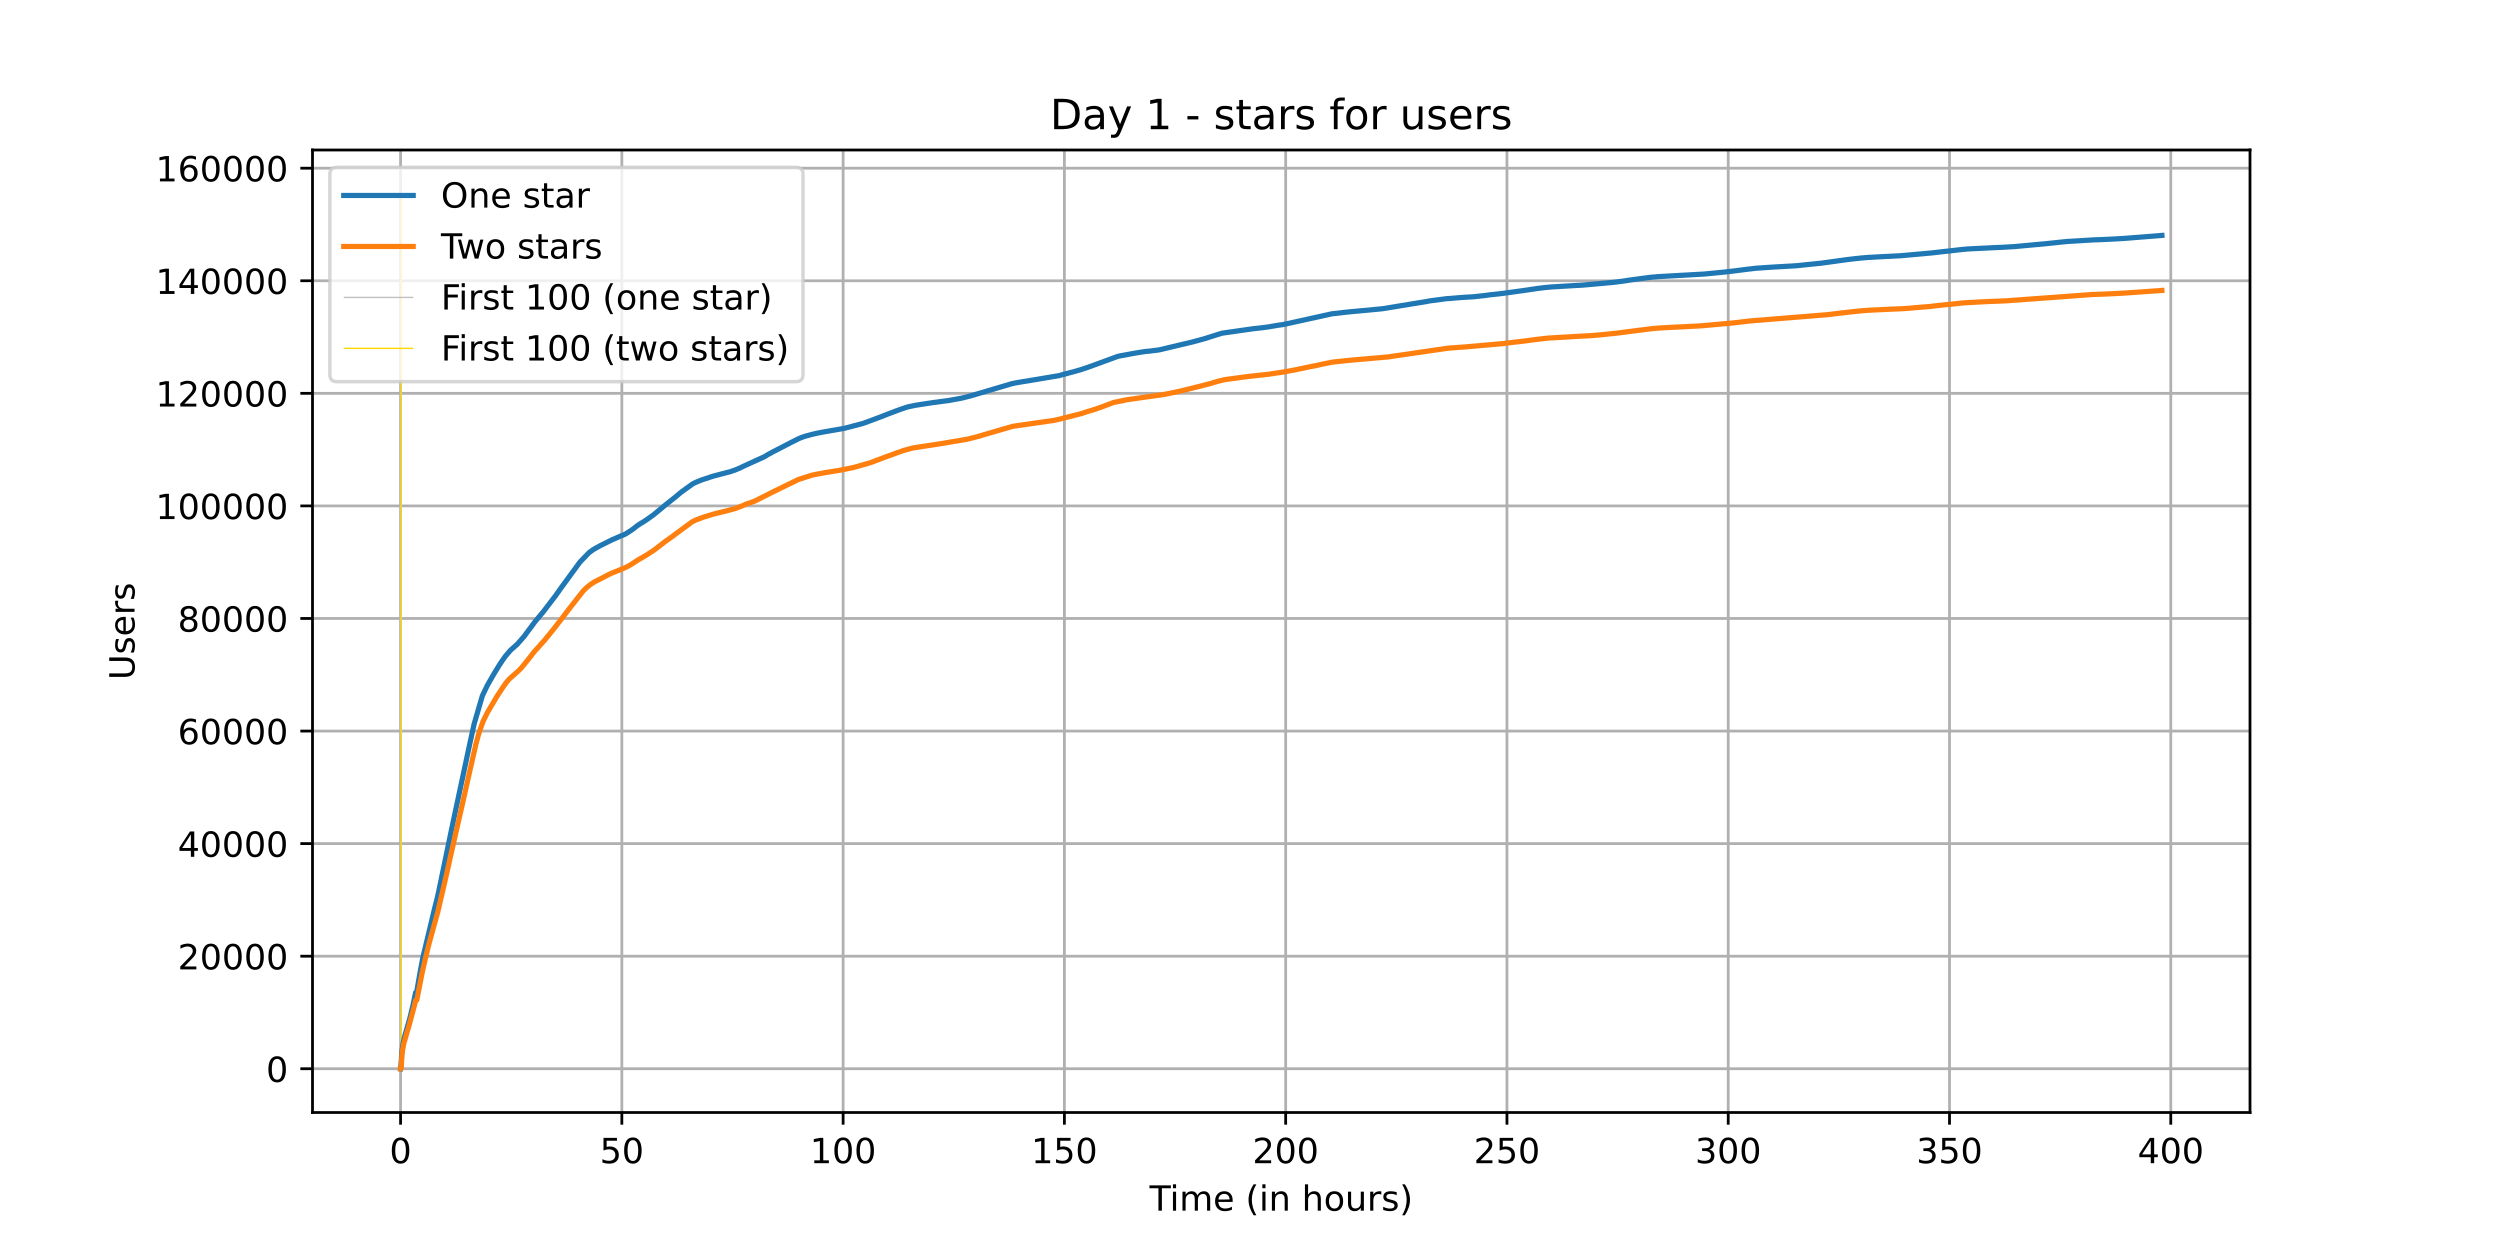<?xml version="1.0" encoding="utf-8" standalone="no"?>
<!DOCTYPE svg PUBLIC "-//W3C//DTD SVG 1.1//EN"
  "http://www.w3.org/Graphics/SVG/1.1/DTD/svg11.dtd">
<!-- Created with matplotlib (https://matplotlib.org/) -->
<svg height="360pt" version="1.1" viewBox="0 0 720 360" width="720pt" xmlns="http://www.w3.org/2000/svg" xmlns:xlink="http://www.w3.org/1999/xlink">
 <defs>
  <style type="text/css">*{stroke-linecap:butt;stroke-linejoin:round;}</style>
 </defs>
 <g id="figure_1">
  <g id="patch_1">
   <path d="M 0 360 
L 720 360 
L 720 0 
L 0 0 
z
" style="fill:#ffffff;"/>
  </g>
  <g id="axes_1">
   <g id="patch_2">
    <path d="M 90 320.4 
L 648 320.4 
L 648 43.2 
L 90 43.2 
z
" style="fill:#ffffff;"/>
   </g>
   <g id="matplotlib.axis_1">
    <g id="xtick_1">
     <g id="line2d_1">
      <path clip-path="url(#pa774ff1f7d)" d="M 115.364 320.4 
L 115.364 43.2 
" style="fill:none;stroke:#b0b0b0;stroke-linecap:square;stroke-width:0.8;"/>
     </g>
     <g id="line2d_2">
      <defs>
       <path d="M 0 0 
L 0 3.5 
" id="m00fc46bcac" style="stroke:#000000;stroke-width:0.8;"/>
      </defs>
      <g>
       <use style="stroke:#000000;stroke-width:0.8;" x="115.364" xlink:href="#m00fc46bcac" y="320.4"/>
      </g>
     </g>
     <g id="text_1">
      <!-- 0 -->
      <g transform="translate(112.182 334.998)scale(0.1 -0.1)">
       <defs>
        <path d="M 31.781 66.406 
Q 24.172 66.406 20.328 58.906 
Q 16.5 51.422 16.5 36.375 
Q 16.5 21.391 20.328 13.891 
Q 24.172 6.391 31.781 6.391 
Q 39.453 6.391 43.281 13.891 
Q 47.125 21.391 47.125 36.375 
Q 47.125 51.422 43.281 58.906 
Q 39.453 66.406 31.781 66.406 
z
M 31.781 74.219 
Q 44.047 74.219 50.516 64.516 
Q 56.984 54.828 56.984 36.375 
Q 56.984 17.969 50.516 8.266 
Q 44.047 -1.422 31.781 -1.422 
Q 19.531 -1.422 13.062 8.266 
Q 6.594 17.969 6.594 36.375 
Q 6.594 54.828 13.062 64.516 
Q 19.531 74.219 31.781 74.219 
z
" id="DejaVuSans-48"/>
       </defs>
       <use xlink:href="#DejaVuSans-48"/>
      </g>
     </g>
    </g>
    <g id="xtick_2">
     <g id="line2d_3">
      <path clip-path="url(#pa774ff1f7d)" d="M 179.091 320.4 
L 179.091 43.2 
" style="fill:none;stroke:#b0b0b0;stroke-linecap:square;stroke-width:0.8;"/>
     </g>
     <g id="line2d_4">
      <g>
       <use style="stroke:#000000;stroke-width:0.8;" x="179.091" xlink:href="#m00fc46bcac" y="320.4"/>
      </g>
     </g>
     <g id="text_2">
      <!-- 50 -->
      <g transform="translate(172.729 334.998)scale(0.1 -0.1)">
       <defs>
        <path d="M 10.797 72.906 
L 49.516 72.906 
L 49.516 64.594 
L 19.828 64.594 
L 19.828 46.734 
Q 21.969 47.469 24.109 47.828 
Q 26.266 48.188 28.422 48.188 
Q 40.625 48.188 47.75 41.5 
Q 54.891 34.812 54.891 23.391 
Q 54.891 11.625 47.562 5.094 
Q 40.234 -1.422 26.906 -1.422 
Q 22.312 -1.422 17.547 -0.641 
Q 12.797 0.141 7.719 1.703 
L 7.719 11.625 
Q 12.109 9.234 16.797 8.062 
Q 21.484 6.891 26.703 6.891 
Q 35.156 6.891 40.078 11.328 
Q 45.016 15.766 45.016 23.391 
Q 45.016 31 40.078 35.438 
Q 35.156 39.891 26.703 39.891 
Q 22.75 39.891 18.812 39.016 
Q 14.891 38.141 10.797 36.281 
z
" id="DejaVuSans-53"/>
       </defs>
       <use xlink:href="#DejaVuSans-53"/>
       <use x="63.623" xlink:href="#DejaVuSans-48"/>
      </g>
     </g>
    </g>
    <g id="xtick_3">
     <g id="line2d_5">
      <path clip-path="url(#pa774ff1f7d)" d="M 242.819 320.4 
L 242.819 43.2 
" style="fill:none;stroke:#b0b0b0;stroke-linecap:square;stroke-width:0.8;"/>
     </g>
     <g id="line2d_6">
      <g>
       <use style="stroke:#000000;stroke-width:0.8;" x="242.819" xlink:href="#m00fc46bcac" y="320.4"/>
      </g>
     </g>
     <g id="text_3">
      <!-- 100 -->
      <g transform="translate(233.275 334.998)scale(0.1 -0.1)">
       <defs>
        <path d="M 12.406 8.297 
L 28.516 8.297 
L 28.516 63.922 
L 10.984 60.406 
L 10.984 69.391 
L 28.422 72.906 
L 38.281 72.906 
L 38.281 8.297 
L 54.391 8.297 
L 54.391 0 
L 12.406 0 
z
" id="DejaVuSans-49"/>
       </defs>
       <use xlink:href="#DejaVuSans-49"/>
       <use x="63.623" xlink:href="#DejaVuSans-48"/>
       <use x="127.246" xlink:href="#DejaVuSans-48"/>
      </g>
     </g>
    </g>
    <g id="xtick_4">
     <g id="line2d_7">
      <path clip-path="url(#pa774ff1f7d)" d="M 306.546 320.4 
L 306.546 43.2 
" style="fill:none;stroke:#b0b0b0;stroke-linecap:square;stroke-width:0.8;"/>
     </g>
     <g id="line2d_8">
      <g>
       <use style="stroke:#000000;stroke-width:0.8;" x="306.546" xlink:href="#m00fc46bcac" y="320.4"/>
      </g>
     </g>
     <g id="text_4">
      <!-- 150 -->
      <g transform="translate(297.003 334.998)scale(0.1 -0.1)">
       <use xlink:href="#DejaVuSans-49"/>
       <use x="63.623" xlink:href="#DejaVuSans-53"/>
       <use x="127.246" xlink:href="#DejaVuSans-48"/>
      </g>
     </g>
    </g>
    <g id="xtick_5">
     <g id="line2d_9">
      <path clip-path="url(#pa774ff1f7d)" d="M 370.274 320.4 
L 370.274 43.2 
" style="fill:none;stroke:#b0b0b0;stroke-linecap:square;stroke-width:0.8;"/>
     </g>
     <g id="line2d_10">
      <g>
       <use style="stroke:#000000;stroke-width:0.8;" x="370.274" xlink:href="#m00fc46bcac" y="320.4"/>
      </g>
     </g>
     <g id="text_5">
      <!-- 200 -->
      <g transform="translate(360.73 334.998)scale(0.1 -0.1)">
       <defs>
        <path d="M 19.188 8.297 
L 53.609 8.297 
L 53.609 0 
L 7.328 0 
L 7.328 8.297 
Q 12.938 14.109 22.625 23.891 
Q 32.328 33.688 34.812 36.531 
Q 39.547 41.844 41.422 45.531 
Q 43.312 49.219 43.312 52.781 
Q 43.312 58.594 39.234 62.25 
Q 35.156 65.922 28.609 65.922 
Q 23.969 65.922 18.812 64.312 
Q 13.672 62.703 7.812 59.422 
L 7.812 69.391 
Q 13.766 71.781 18.938 73 
Q 24.125 74.219 28.422 74.219 
Q 39.75 74.219 46.484 68.547 
Q 53.219 62.891 53.219 53.422 
Q 53.219 48.922 51.531 44.891 
Q 49.859 40.875 45.406 35.406 
Q 44.188 33.984 37.641 27.219 
Q 31.109 20.453 19.188 8.297 
z
" id="DejaVuSans-50"/>
       </defs>
       <use xlink:href="#DejaVuSans-50"/>
       <use x="63.623" xlink:href="#DejaVuSans-48"/>
       <use x="127.246" xlink:href="#DejaVuSans-48"/>
      </g>
     </g>
    </g>
    <g id="xtick_6">
     <g id="line2d_11">
      <path clip-path="url(#pa774ff1f7d)" d="M 434.002 320.4 
L 434.002 43.2 
" style="fill:none;stroke:#b0b0b0;stroke-linecap:square;stroke-width:0.8;"/>
     </g>
     <g id="line2d_12">
      <g>
       <use style="stroke:#000000;stroke-width:0.8;" x="434.002" xlink:href="#m00fc46bcac" y="320.4"/>
      </g>
     </g>
     <g id="text_6">
      <!-- 250 -->
      <g transform="translate(424.458 334.998)scale(0.1 -0.1)">
       <use xlink:href="#DejaVuSans-50"/>
       <use x="63.623" xlink:href="#DejaVuSans-53"/>
       <use x="127.246" xlink:href="#DejaVuSans-48"/>
      </g>
     </g>
    </g>
    <g id="xtick_7">
     <g id="line2d_13">
      <path clip-path="url(#pa774ff1f7d)" d="M 497.729 320.4 
L 497.729 43.2 
" style="fill:none;stroke:#b0b0b0;stroke-linecap:square;stroke-width:0.8;"/>
     </g>
     <g id="line2d_14">
      <g>
       <use style="stroke:#000000;stroke-width:0.8;" x="497.729" xlink:href="#m00fc46bcac" y="320.4"/>
      </g>
     </g>
     <g id="text_7">
      <!-- 300 -->
      <g transform="translate(488.185 334.998)scale(0.1 -0.1)">
       <defs>
        <path d="M 40.578 39.312 
Q 47.656 37.797 51.625 33 
Q 55.609 28.219 55.609 21.188 
Q 55.609 10.406 48.188 4.484 
Q 40.766 -1.422 27.094 -1.422 
Q 22.516 -1.422 17.656 -0.516 
Q 12.797 0.391 7.625 2.203 
L 7.625 11.719 
Q 11.719 9.328 16.594 8.109 
Q 21.484 6.891 26.812 6.891 
Q 36.078 6.891 40.938 10.547 
Q 45.797 14.203 45.797 21.188 
Q 45.797 27.641 41.281 31.266 
Q 36.766 34.906 28.719 34.906 
L 20.219 34.906 
L 20.219 43.016 
L 29.109 43.016 
Q 36.375 43.016 40.234 45.922 
Q 44.094 48.828 44.094 54.297 
Q 44.094 59.906 40.109 62.906 
Q 36.141 65.922 28.719 65.922 
Q 24.656 65.922 20.016 65.031 
Q 15.375 64.156 9.812 62.312 
L 9.812 71.094 
Q 15.438 72.656 20.344 73.438 
Q 25.25 74.219 29.594 74.219 
Q 40.828 74.219 47.359 69.109 
Q 53.906 64.016 53.906 55.328 
Q 53.906 49.266 50.438 45.094 
Q 46.969 40.922 40.578 39.312 
z
" id="DejaVuSans-51"/>
       </defs>
       <use xlink:href="#DejaVuSans-51"/>
       <use x="63.623" xlink:href="#DejaVuSans-48"/>
       <use x="127.246" xlink:href="#DejaVuSans-48"/>
      </g>
     </g>
    </g>
    <g id="xtick_8">
     <g id="line2d_15">
      <path clip-path="url(#pa774ff1f7d)" d="M 561.457 320.4 
L 561.457 43.2 
" style="fill:none;stroke:#b0b0b0;stroke-linecap:square;stroke-width:0.8;"/>
     </g>
     <g id="line2d_16">
      <g>
       <use style="stroke:#000000;stroke-width:0.8;" x="561.457" xlink:href="#m00fc46bcac" y="320.4"/>
      </g>
     </g>
     <g id="text_8">
      <!-- 350 -->
      <g transform="translate(551.913 334.998)scale(0.1 -0.1)">
       <use xlink:href="#DejaVuSans-51"/>
       <use x="63.623" xlink:href="#DejaVuSans-53"/>
       <use x="127.246" xlink:href="#DejaVuSans-48"/>
      </g>
     </g>
    </g>
    <g id="xtick_9">
     <g id="line2d_17">
      <path clip-path="url(#pa774ff1f7d)" d="M 625.184 320.4 
L 625.184 43.2 
" style="fill:none;stroke:#b0b0b0;stroke-linecap:square;stroke-width:0.8;"/>
     </g>
     <g id="line2d_18">
      <g>
       <use style="stroke:#000000;stroke-width:0.8;" x="625.184" xlink:href="#m00fc46bcac" y="320.4"/>
      </g>
     </g>
     <g id="text_9">
      <!-- 400 -->
      <g transform="translate(615.641 334.998)scale(0.1 -0.1)">
       <defs>
        <path d="M 37.797 64.312 
L 12.891 25.391 
L 37.797 25.391 
z
M 35.203 72.906 
L 47.609 72.906 
L 47.609 25.391 
L 58.016 25.391 
L 58.016 17.188 
L 47.609 17.188 
L 47.609 0 
L 37.797 0 
L 37.797 17.188 
L 4.891 17.188 
L 4.891 26.703 
z
" id="DejaVuSans-52"/>
       </defs>
       <use xlink:href="#DejaVuSans-52"/>
       <use x="63.623" xlink:href="#DejaVuSans-48"/>
       <use x="127.246" xlink:href="#DejaVuSans-48"/>
      </g>
     </g>
    </g>
    <g id="text_10">
     <!-- Time (in hours) -->
     <g transform="translate(331.072 348.677)scale(0.1 -0.1)">
      <defs>
       <path d="M -0.297 72.906 
L 61.375 72.906 
L 61.375 64.594 
L 35.5 64.594 
L 35.5 0 
L 25.594 0 
L 25.594 64.594 
L -0.297 64.594 
z
" id="DejaVuSans-84"/>
       <path d="M 9.422 54.688 
L 18.406 54.688 
L 18.406 0 
L 9.422 0 
z
M 9.422 75.984 
L 18.406 75.984 
L 18.406 64.594 
L 9.422 64.594 
z
" id="DejaVuSans-105"/>
       <path d="M 52 44.188 
Q 55.375 50.25 60.062 53.125 
Q 64.75 56 71.094 56 
Q 79.641 56 84.281 50.016 
Q 88.922 44.047 88.922 33.016 
L 88.922 0 
L 79.891 0 
L 79.891 32.719 
Q 79.891 40.578 77.094 44.375 
Q 74.312 48.188 68.609 48.188 
Q 61.625 48.188 57.562 43.547 
Q 53.516 38.922 53.516 30.906 
L 53.516 0 
L 44.484 0 
L 44.484 32.719 
Q 44.484 40.625 41.703 44.406 
Q 38.922 48.188 33.109 48.188 
Q 26.219 48.188 22.156 43.531 
Q 18.109 38.875 18.109 30.906 
L 18.109 0 
L 9.078 0 
L 9.078 54.688 
L 18.109 54.688 
L 18.109 46.188 
Q 21.188 51.219 25.484 53.609 
Q 29.781 56 35.688 56 
Q 41.656 56 45.828 52.969 
Q 50 49.953 52 44.188 
z
" id="DejaVuSans-109"/>
       <path d="M 56.203 29.594 
L 56.203 25.203 
L 14.891 25.203 
Q 15.484 15.922 20.484 11.062 
Q 25.484 6.203 34.422 6.203 
Q 39.594 6.203 44.453 7.469 
Q 49.312 8.734 54.109 11.281 
L 54.109 2.781 
Q 49.266 0.734 44.188 -0.344 
Q 39.109 -1.422 33.891 -1.422 
Q 20.797 -1.422 13.156 6.188 
Q 5.516 13.812 5.516 26.812 
Q 5.516 40.234 12.766 48.109 
Q 20.016 56 32.328 56 
Q 43.359 56 49.781 48.891 
Q 56.203 41.797 56.203 29.594 
z
M 47.219 32.234 
Q 47.125 39.594 43.094 43.984 
Q 39.062 48.391 32.422 48.391 
Q 24.906 48.391 20.391 44.141 
Q 15.875 39.891 15.188 32.172 
z
" id="DejaVuSans-101"/>
       <path id="DejaVuSans-32"/>
       <path d="M 31 75.875 
Q 24.469 64.656 21.281 53.656 
Q 18.109 42.672 18.109 31.391 
Q 18.109 20.125 21.312 9.062 
Q 24.516 -2 31 -13.188 
L 23.188 -13.188 
Q 15.875 -1.703 12.234 9.375 
Q 8.594 20.453 8.594 31.391 
Q 8.594 42.281 12.203 53.312 
Q 15.828 64.359 23.188 75.875 
z
" id="DejaVuSans-40"/>
       <path d="M 54.891 33.016 
L 54.891 0 
L 45.906 0 
L 45.906 32.719 
Q 45.906 40.484 42.875 44.328 
Q 39.844 48.188 33.797 48.188 
Q 26.516 48.188 22.312 43.547 
Q 18.109 38.922 18.109 30.906 
L 18.109 0 
L 9.078 0 
L 9.078 54.688 
L 18.109 54.688 
L 18.109 46.188 
Q 21.344 51.125 25.703 53.562 
Q 30.078 56 35.797 56 
Q 45.219 56 50.047 50.172 
Q 54.891 44.344 54.891 33.016 
z
" id="DejaVuSans-110"/>
       <path d="M 54.891 33.016 
L 54.891 0 
L 45.906 0 
L 45.906 32.719 
Q 45.906 40.484 42.875 44.328 
Q 39.844 48.188 33.797 48.188 
Q 26.516 48.188 22.312 43.547 
Q 18.109 38.922 18.109 30.906 
L 18.109 0 
L 9.078 0 
L 9.078 75.984 
L 18.109 75.984 
L 18.109 46.188 
Q 21.344 51.125 25.703 53.562 
Q 30.078 56 35.797 56 
Q 45.219 56 50.047 50.172 
Q 54.891 44.344 54.891 33.016 
z
" id="DejaVuSans-104"/>
       <path d="M 30.609 48.391 
Q 23.391 48.391 19.188 42.75 
Q 14.984 37.109 14.984 27.297 
Q 14.984 17.484 19.156 11.844 
Q 23.344 6.203 30.609 6.203 
Q 37.797 6.203 41.984 11.859 
Q 46.188 17.531 46.188 27.297 
Q 46.188 37.016 41.984 42.703 
Q 37.797 48.391 30.609 48.391 
z
M 30.609 56 
Q 42.328 56 49.016 48.375 
Q 55.719 40.766 55.719 27.297 
Q 55.719 13.875 49.016 6.219 
Q 42.328 -1.422 30.609 -1.422 
Q 18.844 -1.422 12.172 6.219 
Q 5.516 13.875 5.516 27.297 
Q 5.516 40.766 12.172 48.375 
Q 18.844 56 30.609 56 
z
" id="DejaVuSans-111"/>
       <path d="M 8.5 21.578 
L 8.5 54.688 
L 17.484 54.688 
L 17.484 21.922 
Q 17.484 14.156 20.5 10.266 
Q 23.531 6.391 29.594 6.391 
Q 36.859 6.391 41.078 11.031 
Q 45.312 15.672 45.312 23.688 
L 45.312 54.688 
L 54.297 54.688 
L 54.297 0 
L 45.312 0 
L 45.312 8.406 
Q 42.047 3.422 37.719 1 
Q 33.406 -1.422 27.688 -1.422 
Q 18.266 -1.422 13.375 4.438 
Q 8.5 10.297 8.5 21.578 
z
M 31.109 56 
z
" id="DejaVuSans-117"/>
       <path d="M 41.109 46.297 
Q 39.594 47.172 37.812 47.578 
Q 36.031 48 33.891 48 
Q 26.266 48 22.188 43.047 
Q 18.109 38.094 18.109 28.812 
L 18.109 0 
L 9.078 0 
L 9.078 54.688 
L 18.109 54.688 
L 18.109 46.188 
Q 20.953 51.172 25.484 53.578 
Q 30.031 56 36.531 56 
Q 37.453 56 38.578 55.875 
Q 39.703 55.766 41.062 55.516 
z
" id="DejaVuSans-114"/>
       <path d="M 44.281 53.078 
L 44.281 44.578 
Q 40.484 46.531 36.375 47.5 
Q 32.281 48.484 27.875 48.484 
Q 21.188 48.484 17.844 46.438 
Q 14.5 44.391 14.5 40.281 
Q 14.5 37.156 16.891 35.375 
Q 19.281 33.594 26.516 31.984 
L 29.594 31.297 
Q 39.156 29.25 43.188 25.516 
Q 47.219 21.781 47.219 15.094 
Q 47.219 7.469 41.188 3.016 
Q 35.156 -1.422 24.609 -1.422 
Q 20.219 -1.422 15.453 -0.562 
Q 10.688 0.297 5.422 2 
L 5.422 11.281 
Q 10.406 8.688 15.234 7.391 
Q 20.062 6.109 24.812 6.109 
Q 31.156 6.109 34.562 8.281 
Q 37.984 10.453 37.984 14.406 
Q 37.984 18.062 35.516 20.016 
Q 33.062 21.969 24.703 23.781 
L 21.578 24.516 
Q 13.234 26.266 9.516 29.906 
Q 5.812 33.547 5.812 39.891 
Q 5.812 47.609 11.281 51.797 
Q 16.75 56 26.812 56 
Q 31.781 56 36.172 55.266 
Q 40.578 54.547 44.281 53.078 
z
" id="DejaVuSans-115"/>
       <path d="M 8.016 75.875 
L 15.828 75.875 
Q 23.141 64.359 26.781 53.312 
Q 30.422 42.281 30.422 31.391 
Q 30.422 20.453 26.781 9.375 
Q 23.141 -1.703 15.828 -13.188 
L 8.016 -13.188 
Q 14.5 -2 17.703 9.062 
Q 20.906 20.125 20.906 31.391 
Q 20.906 42.672 17.703 53.656 
Q 14.5 64.656 8.016 75.875 
z
" id="DejaVuSans-41"/>
      </defs>
      <use xlink:href="#DejaVuSans-84"/>
      <use x="57.959" xlink:href="#DejaVuSans-105"/>
      <use x="85.742" xlink:href="#DejaVuSans-109"/>
      <use x="183.154" xlink:href="#DejaVuSans-101"/>
      <use x="244.678" xlink:href="#DejaVuSans-32"/>
      <use x="276.465" xlink:href="#DejaVuSans-40"/>
      <use x="315.479" xlink:href="#DejaVuSans-105"/>
      <use x="343.262" xlink:href="#DejaVuSans-110"/>
      <use x="406.641" xlink:href="#DejaVuSans-32"/>
      <use x="438.428" xlink:href="#DejaVuSans-104"/>
      <use x="501.807" xlink:href="#DejaVuSans-111"/>
      <use x="562.988" xlink:href="#DejaVuSans-117"/>
      <use x="626.367" xlink:href="#DejaVuSans-114"/>
      <use x="667.48" xlink:href="#DejaVuSans-115"/>
      <use x="719.58" xlink:href="#DejaVuSans-41"/>
     </g>
    </g>
   </g>
   <g id="matplotlib.axis_2">
    <g id="ytick_1">
     <g id="line2d_19">
      <path clip-path="url(#pa774ff1f7d)" d="M 90 307.8 
L 648 307.8 
" style="fill:none;stroke:#b0b0b0;stroke-linecap:square;stroke-width:0.8;"/>
     </g>
     <g id="line2d_20">
      <defs>
       <path d="M 0 0 
L -3.5 0 
" id="m4f909e711a" style="stroke:#000000;stroke-width:0.8;"/>
      </defs>
      <g>
       <use style="stroke:#000000;stroke-width:0.8;" x="90" xlink:href="#m4f909e711a" y="307.8"/>
      </g>
     </g>
     <g id="text_11">
      <!-- 0 -->
      <g transform="translate(76.638 311.599)scale(0.1 -0.1)">
       <use xlink:href="#DejaVuSans-48"/>
      </g>
     </g>
    </g>
    <g id="ytick_2">
     <g id="line2d_21">
      <path clip-path="url(#pa774ff1f7d)" d="M 90 275.38 
L 648 275.38 
" style="fill:none;stroke:#b0b0b0;stroke-linecap:square;stroke-width:0.8;"/>
     </g>
     <g id="line2d_22">
      <g>
       <use style="stroke:#000000;stroke-width:0.8;" x="90" xlink:href="#m4f909e711a" y="275.38"/>
      </g>
     </g>
     <g id="text_12">
      <!-- 20000 -->
      <g transform="translate(51.188 279.179)scale(0.1 -0.1)">
       <use xlink:href="#DejaVuSans-50"/>
       <use x="63.623" xlink:href="#DejaVuSans-48"/>
       <use x="127.246" xlink:href="#DejaVuSans-48"/>
       <use x="190.869" xlink:href="#DejaVuSans-48"/>
       <use x="254.492" xlink:href="#DejaVuSans-48"/>
      </g>
     </g>
    </g>
    <g id="ytick_3">
     <g id="line2d_23">
      <path clip-path="url(#pa774ff1f7d)" d="M 90 242.96 
L 648 242.96 
" style="fill:none;stroke:#b0b0b0;stroke-linecap:square;stroke-width:0.8;"/>
     </g>
     <g id="line2d_24">
      <g>
       <use style="stroke:#000000;stroke-width:0.8;" x="90" xlink:href="#m4f909e711a" y="242.96"/>
      </g>
     </g>
     <g id="text_13">
      <!-- 40000 -->
      <g transform="translate(51.188 246.759)scale(0.1 -0.1)">
       <use xlink:href="#DejaVuSans-52"/>
       <use x="63.623" xlink:href="#DejaVuSans-48"/>
       <use x="127.246" xlink:href="#DejaVuSans-48"/>
       <use x="190.869" xlink:href="#DejaVuSans-48"/>
       <use x="254.492" xlink:href="#DejaVuSans-48"/>
      </g>
     </g>
    </g>
    <g id="ytick_4">
     <g id="line2d_25">
      <path clip-path="url(#pa774ff1f7d)" d="M 90 210.54 
L 648 210.54 
" style="fill:none;stroke:#b0b0b0;stroke-linecap:square;stroke-width:0.8;"/>
     </g>
     <g id="line2d_26">
      <g>
       <use style="stroke:#000000;stroke-width:0.8;" x="90" xlink:href="#m4f909e711a" y="210.54"/>
      </g>
     </g>
     <g id="text_14">
      <!-- 60000 -->
      <g transform="translate(51.188 214.339)scale(0.1 -0.1)">
       <defs>
        <path d="M 33.016 40.375 
Q 26.375 40.375 22.484 35.828 
Q 18.609 31.297 18.609 23.391 
Q 18.609 15.531 22.484 10.953 
Q 26.375 6.391 33.016 6.391 
Q 39.656 6.391 43.531 10.953 
Q 47.406 15.531 47.406 23.391 
Q 47.406 31.297 43.531 35.828 
Q 39.656 40.375 33.016 40.375 
z
M 52.594 71.297 
L 52.594 62.312 
Q 48.875 64.062 45.094 64.984 
Q 41.312 65.922 37.594 65.922 
Q 27.828 65.922 22.672 59.328 
Q 17.531 52.734 16.797 39.406 
Q 19.672 43.656 24.016 45.922 
Q 28.375 48.188 33.594 48.188 
Q 44.578 48.188 50.953 41.516 
Q 57.328 34.859 57.328 23.391 
Q 57.328 12.156 50.688 5.359 
Q 44.047 -1.422 33.016 -1.422 
Q 20.359 -1.422 13.672 8.266 
Q 6.984 17.969 6.984 36.375 
Q 6.984 53.656 15.188 63.938 
Q 23.391 74.219 37.203 74.219 
Q 40.922 74.219 44.703 73.484 
Q 48.484 72.75 52.594 71.297 
z
" id="DejaVuSans-54"/>
       </defs>
       <use xlink:href="#DejaVuSans-54"/>
       <use x="63.623" xlink:href="#DejaVuSans-48"/>
       <use x="127.246" xlink:href="#DejaVuSans-48"/>
       <use x="190.869" xlink:href="#DejaVuSans-48"/>
       <use x="254.492" xlink:href="#DejaVuSans-48"/>
      </g>
     </g>
    </g>
    <g id="ytick_5">
     <g id="line2d_27">
      <path clip-path="url(#pa774ff1f7d)" d="M 90 178.119 
L 648 178.119 
" style="fill:none;stroke:#b0b0b0;stroke-linecap:square;stroke-width:0.8;"/>
     </g>
     <g id="line2d_28">
      <g>
       <use style="stroke:#000000;stroke-width:0.8;" x="90" xlink:href="#m4f909e711a" y="178.119"/>
      </g>
     </g>
     <g id="text_15">
      <!-- 80000 -->
      <g transform="translate(51.188 181.919)scale(0.1 -0.1)">
       <defs>
        <path d="M 31.781 34.625 
Q 24.75 34.625 20.719 30.859 
Q 16.703 27.094 16.703 20.516 
Q 16.703 13.922 20.719 10.156 
Q 24.75 6.391 31.781 6.391 
Q 38.812 6.391 42.859 10.172 
Q 46.922 13.969 46.922 20.516 
Q 46.922 27.094 42.891 30.859 
Q 38.875 34.625 31.781 34.625 
z
M 21.922 38.812 
Q 15.578 40.375 12.031 44.719 
Q 8.5 49.078 8.5 55.328 
Q 8.5 64.062 14.719 69.141 
Q 20.953 74.219 31.781 74.219 
Q 42.672 74.219 48.875 69.141 
Q 55.078 64.062 55.078 55.328 
Q 55.078 49.078 51.531 44.719 
Q 48 40.375 41.703 38.812 
Q 48.828 37.156 52.797 32.312 
Q 56.781 27.484 56.781 20.516 
Q 56.781 9.906 50.312 4.234 
Q 43.844 -1.422 31.781 -1.422 
Q 19.734 -1.422 13.25 4.234 
Q 6.781 9.906 6.781 20.516 
Q 6.781 27.484 10.781 32.312 
Q 14.797 37.156 21.922 38.812 
z
M 18.312 54.391 
Q 18.312 48.734 21.844 45.562 
Q 25.391 42.391 31.781 42.391 
Q 38.141 42.391 41.719 45.562 
Q 45.312 48.734 45.312 54.391 
Q 45.312 60.062 41.719 63.234 
Q 38.141 66.406 31.781 66.406 
Q 25.391 66.406 21.844 63.234 
Q 18.312 60.062 18.312 54.391 
z
" id="DejaVuSans-56"/>
       </defs>
       <use xlink:href="#DejaVuSans-56"/>
       <use x="63.623" xlink:href="#DejaVuSans-48"/>
       <use x="127.246" xlink:href="#DejaVuSans-48"/>
       <use x="190.869" xlink:href="#DejaVuSans-48"/>
       <use x="254.492" xlink:href="#DejaVuSans-48"/>
      </g>
     </g>
    </g>
    <g id="ytick_6">
     <g id="line2d_29">
      <path clip-path="url(#pa774ff1f7d)" d="M 90 145.699 
L 648 145.699 
" style="fill:none;stroke:#b0b0b0;stroke-linecap:square;stroke-width:0.8;"/>
     </g>
     <g id="line2d_30">
      <g>
       <use style="stroke:#000000;stroke-width:0.8;" x="90" xlink:href="#m4f909e711a" y="145.699"/>
      </g>
     </g>
     <g id="text_16">
      <!-- 100000 -->
      <g transform="translate(44.825 149.498)scale(0.1 -0.1)">
       <use xlink:href="#DejaVuSans-49"/>
       <use x="63.623" xlink:href="#DejaVuSans-48"/>
       <use x="127.246" xlink:href="#DejaVuSans-48"/>
       <use x="190.869" xlink:href="#DejaVuSans-48"/>
       <use x="254.492" xlink:href="#DejaVuSans-48"/>
       <use x="318.115" xlink:href="#DejaVuSans-48"/>
      </g>
     </g>
    </g>
    <g id="ytick_7">
     <g id="line2d_31">
      <path clip-path="url(#pa774ff1f7d)" d="M 90 113.279 
L 648 113.279 
" style="fill:none;stroke:#b0b0b0;stroke-linecap:square;stroke-width:0.8;"/>
     </g>
     <g id="line2d_32">
      <g>
       <use style="stroke:#000000;stroke-width:0.8;" x="90" xlink:href="#m4f909e711a" y="113.279"/>
      </g>
     </g>
     <g id="text_17">
      <!-- 120000 -->
      <g transform="translate(44.825 117.078)scale(0.1 -0.1)">
       <use xlink:href="#DejaVuSans-49"/>
       <use x="63.623" xlink:href="#DejaVuSans-50"/>
       <use x="127.246" xlink:href="#DejaVuSans-48"/>
       <use x="190.869" xlink:href="#DejaVuSans-48"/>
       <use x="254.492" xlink:href="#DejaVuSans-48"/>
       <use x="318.115" xlink:href="#DejaVuSans-48"/>
      </g>
     </g>
    </g>
    <g id="ytick_8">
     <g id="line2d_33">
      <path clip-path="url(#pa774ff1f7d)" d="M 90 80.859 
L 648 80.859 
" style="fill:none;stroke:#b0b0b0;stroke-linecap:square;stroke-width:0.8;"/>
     </g>
     <g id="line2d_34">
      <g>
       <use style="stroke:#000000;stroke-width:0.8;" x="90" xlink:href="#m4f909e711a" y="80.859"/>
      </g>
     </g>
     <g id="text_18">
      <!-- 140000 -->
      <g transform="translate(44.825 84.658)scale(0.1 -0.1)">
       <use xlink:href="#DejaVuSans-49"/>
       <use x="63.623" xlink:href="#DejaVuSans-52"/>
       <use x="127.246" xlink:href="#DejaVuSans-48"/>
       <use x="190.869" xlink:href="#DejaVuSans-48"/>
       <use x="254.492" xlink:href="#DejaVuSans-48"/>
       <use x="318.115" xlink:href="#DejaVuSans-48"/>
      </g>
     </g>
    </g>
    <g id="ytick_9">
     <g id="line2d_35">
      <path clip-path="url(#pa774ff1f7d)" d="M 90 48.439 
L 648 48.439 
" style="fill:none;stroke:#b0b0b0;stroke-linecap:square;stroke-width:0.8;"/>
     </g>
     <g id="line2d_36">
      <g>
       <use style="stroke:#000000;stroke-width:0.8;" x="90" xlink:href="#m4f909e711a" y="48.439"/>
      </g>
     </g>
     <g id="text_19">
      <!-- 160000 -->
      <g transform="translate(44.825 52.238)scale(0.1 -0.1)">
       <use xlink:href="#DejaVuSans-49"/>
       <use x="63.623" xlink:href="#DejaVuSans-54"/>
       <use x="127.246" xlink:href="#DejaVuSans-48"/>
       <use x="190.869" xlink:href="#DejaVuSans-48"/>
       <use x="254.492" xlink:href="#DejaVuSans-48"/>
       <use x="318.115" xlink:href="#DejaVuSans-48"/>
      </g>
     </g>
    </g>
    <g id="text_20">
     <!-- Users -->
     <g transform="translate(38.745 195.801)rotate(-90)scale(0.1 -0.1)">
      <defs>
       <path d="M 8.688 72.906 
L 18.609 72.906 
L 18.609 28.609 
Q 18.609 16.891 22.844 11.734 
Q 27.094 6.594 36.625 6.594 
Q 46.094 6.594 50.344 11.734 
Q 54.594 16.891 54.594 28.609 
L 54.594 72.906 
L 64.5 72.906 
L 64.5 27.391 
Q 64.5 13.141 57.438 5.859 
Q 50.391 -1.422 36.625 -1.422 
Q 22.797 -1.422 15.734 5.859 
Q 8.688 13.141 8.688 27.391 
z
" id="DejaVuSans-85"/>
      </defs>
      <use xlink:href="#DejaVuSans-85"/>
      <use x="73.193" xlink:href="#DejaVuSans-115"/>
      <use x="125.293" xlink:href="#DejaVuSans-101"/>
      <use x="186.816" xlink:href="#DejaVuSans-114"/>
      <use x="227.93" xlink:href="#DejaVuSans-115"/>
     </g>
    </g>
   </g>
   <g id="LineCollection_1">
    <path clip-path="url(#pa774ff1f7d)" d="M 115.522 307.8 
L 115.522 55.8 
" style="fill:none;stroke:#c0c0c0;stroke-width:0.4;"/>
   </g>
   <g id="LineCollection_2">
    <path clip-path="url(#pa774ff1f7d)" d="M 115.531 307.8 
L 115.531 55.8 
" style="fill:none;stroke:#ffd700;stroke-width:0.4;"/>
   </g>
   <g id="line2d_37">
    <path clip-path="url(#pa774ff1f7d)" d="M 115.364 307.8 
L 115.531 306.078 
L 115.72 303.033 
L 116.069 300.559 
L 116.497 298.646 
L 116.897 297.255 
L 118.01 293.371 
L 118.956 289.449 
L 119.696 285.842 
L 120.035 285.685 
L 120.287 284.054 
L 121.09 279.479 
L 121.785 275.788 
L 125.119 261.83 
L 125.686 259.598 
L 126.233 257.281 
L 126.233 257.281 
L 129.434 241.861 
L 129.932 239.452 
L 131.203 233.433 
L 133.001 225.017 
L 135.018 215.527 
L 135.562 213.029 
L 136.552 208.499 
L 138.906 200.424 
L 140.314 197.477 
L 140.925 196.38 
L 142.441 193.762 
L 143.283 192.399 
L 143.641 191.818 
L 144.041 191.196 
L 144.707 190.186 
L 144.841 190.013 
L 145.484 189.076 
L 147.061 187.228 
L 147.25 187.066 
L 147.494 186.85 
L 147.628 186.741 
L 148.504 185.955 
L 148.952 185.563 
L 150.905 183.324 
L 151.117 183.067 
L 151.432 182.619 
L 154.249 178.824 
L 154.441 178.609 
L 156.063 176.667 
L 156.399 176.268 
L 160.105 171.428 
L 160.4 170.984 
L 160.8 170.449 
L 161.178 169.878 
L 164.295 165.608 
L 164.505 165.326 
L 167.053 161.835 
L 169.707 159.105 
L 169.918 158.956 
L 170.326 158.667 
L 170.845 158.288 
L 171.062 158.163 
L 171.776 157.755 
L 172.26 157.502 
L 172.701 157.239 
L 176.593 155.302 
L 177.035 155.153 
L 177.682 154.843 
L 177.935 154.735 
L 178.334 154.555 
L 178.804 154.347 
L 179.626 154.041 
L 179.942 153.879 
L 180.184 153.77 
L 180.646 153.474 
L 181.655 152.822 
L 182.201 152.447 
L 182.664 152.099 
L 183.378 151.52 
L 183.841 151.201 
L 184.682 150.643 
L 185.061 150.455 
L 185.523 150.139 
L 186.007 149.838 
L 186.808 149.272 
L 187.397 148.859 
L 187.776 148.572 
L 188.092 148.369 
L 190.841 146.091 
L 191.156 145.819 
L 191.819 145.286 
L 194.582 143.088 
L 194.897 142.822 
L 195.948 141.938 
L 196.242 141.703 
L 196.242 141.703 
L 199.465 139.377 
L 199.718 139.244 
L 199.928 139.141 
L 200.656 138.795 
L 202.106 138.212 
L 202.308 138.149 
L 203.425 137.781 
L 203.787 137.675 
L 204.649 137.367 
L 205.511 137.101 
L 206.036 136.962 
L 208.289 136.367 
L 209.847 135.968 
L 210.134 135.903 
L 211.068 135.581 
L 211.416 135.475 
L 211.91 135.279 
L 213.076 134.796 
L 214.043 134.313 
L 220.227 131.499 
L 220.753 131.167 
L 221.153 130.922 
L 221.693 130.632 
L 222.071 130.442 
L 222.522 130.175 
L 223.912 129.458 
L 227.724 127.49 
L 227.915 127.385 
L 229.282 126.706 
L 229.598 126.536 
L 230.146 126.286 
L 230.799 126.006 
L 231.81 125.654 
L 234.021 125.062 
L 235.315 124.765 
L 236.66 124.506 
L 237.207 124.396 
L 237.952 124.274 
L 243.195 123.349 
L 248.564 121.942 
L 253.395 120.155 
L 255.266 119.418 
L 255.679 119.257 
L 256.8 118.839 
L 258.082 118.345 
L 258.376 118.251 
L 259.343 117.888 
L 261.36 117.21 
L 263.409 116.771 
L 264.019 116.662 
L 264.398 116.613 
L 264.997 116.505 
L 265.838 116.385 
L 266.532 116.275 
L 267.093 116.189 
L 267.892 116.078 
L 268.825 115.924 
L 269.729 115.818 
L 271.011 115.636 
L 273.168 115.357 
L 276.978 114.665 
L 279.104 114.12 
L 279.694 113.966 
L 291.503 110.475 
L 292.03 110.371 
L 292.64 110.253 
L 294.535 109.924 
L 295.903 109.716 
L 296.198 109.661 
L 304.997 108.186 
L 305.734 107.967 
L 309.228 107.054 
L 310.408 106.712 
L 311.271 106.471 
L 313.63 105.672 
L 314.156 105.48 
L 321.884 102.648 
L 322.663 102.477 
L 323.232 102.373 
L 326.706 101.733 
L 327.485 101.606 
L 328.685 101.404 
L 329.99 101.215 
L 331.19 101.105 
L 333.509 100.815 
L 333.911 100.75 
L 342.715 98.656 
L 343.516 98.463 
L 346.422 97.677 
L 346.969 97.526 
L 348.254 97.114 
L 350.065 96.54 
L 350.528 96.395 
L 351.223 96.181 
L 351.981 95.95 
L 360.909 94.676 
L 361.856 94.569 
L 362.404 94.514 
L 364.867 94.213 
L 365.625 94.096 
L 366.151 93.994 
L 366.551 93.932 
L 368.319 93.634 
L 369.161 93.529 
L 370.172 93.336 
L 383.587 90.377 
L 386.177 90.094 
L 386.936 89.99 
L 387.357 89.938 
L 388.556 89.828 
L 389.146 89.758 
L 390.388 89.648 
L 397.35 88.996 
L 398.319 88.888 
L 411.021 86.805 
L 411.696 86.665 
L 416.52 86.028 
L 418.037 85.92 
L 419.658 85.779 
L 421.132 85.668 
L 422.417 85.581 
L 424.375 85.471 
L 427.596 85.114 
L 428.859 84.934 
L 431.284 84.675 
L 432.211 84.566 
L 432.822 84.492 
L 439.053 83.636 
L 440.59 83.407 
L 441.327 83.297 
L 442.696 83.091 
L 445.012 82.804 
L 446.781 82.645 
L 453.729 82.225 
L 455.834 82.115 
L 463.668 81.41 
L 464.173 81.366 
L 465.184 81.256 
L 466.342 81.104 
L 468.236 80.851 
L 468.783 80.753 
L 469.499 80.645 
L 474.804 79.932 
L 475.836 79.821 
L 477.499 79.676 
L 483.016 79.358 
L 485.037 79.248 
L 490.552 78.938 
L 491.816 78.828 
L 496.953 78.322 
L 497.542 78.251 
L 500.195 77.938 
L 500.826 77.855 
L 502.889 77.584 
L 505.9 77.234 
L 507.626 77.127 
L 508.363 77.066 
L 510.11 76.955 
L 510.784 76.91 
L 516.068 76.61 
L 517.731 76.502 
L 520.131 76.241 
L 524.576 75.785 
L 531.987 74.765 
L 534.472 74.467 
L 534.998 74.419 
L 535.988 74.308 
L 536.704 74.253 
L 538.01 74.143 
L 539.105 74.083 
L 541.021 73.973 
L 545.274 73.759 
L 547.424 73.649 
L 556.331 72.846 
L 559.405 72.488 
L 560.373 72.381 
L 561.216 72.297 
L 563.911 71.977 
L 564.333 71.934 
L 565.365 71.825 
L 566.986 71.686 
L 569.218 71.575 
L 570.271 71.523 
L 574.313 71.326 
L 576.819 71.217 
L 578.019 71.141 
L 579.997 71.031 
L 587.219 70.369 
L 589.009 70.207 
L 590.04 70.097 
L 592.168 69.877 
L 593.137 69.766 
L 595.264 69.554 
L 602.634 69.102 
L 605.497 68.991 
L 606.508 68.946 
L 608.741 68.837 
L 609.9 68.768 
L 611.815 68.658 
L 622.636 67.8 
L 622.636 67.8 
" style="fill:none;stroke:#1f77b4;stroke-linecap:square;stroke-width:1.5;"/>
   </g>
   <g id="line2d_38">
    <path clip-path="url(#pa774ff1f7d)" d="M 115.364 307.8 
L 115.522 307.777 
L 115.796 303.282 
L 116.245 300.726 
L 117.401 296.703 
L 117.653 295.902 
L 119.293 289.805 
L 119.696 288.102 
L 120.035 288.046 
L 121.554 280.264 
L 122.08 277.946 
L 123.006 273.974 
L 123.68 271.309 
L 123.879 270.599 
L 126.065 262.707 
L 127.876 254.932 
L 128.887 250.504 
L 129.666 246.973 
L 131.519 238.815 
L 132.58 234.132 
L 132.929 232.623 
L 133.182 231.522 
L 134.24 226.788 
L 134.972 223.519 
L 135.27 222.172 
L 137.078 214.253 
L 137.815 211.533 
L 139.095 207.806 
L 140.209 205.534 
L 140.209 205.534 
L 140.398 205.158 
L 140.398 205.158 
L 140.862 204.398 
L 141.114 203.945 
L 142.672 201.321 
L 143.131 200.525 
L 143.535 199.925 
L 144.56 198.358 
L 144.925 197.828 
L 145.779 196.604 
L 146.63 195.592 
L 149.204 193.307 
L 150.024 192.501 
L 152.084 189.99 
L 152.484 189.457 
L 152.968 188.86 
L 153.663 187.935 
L 154.02 187.516 
L 154.589 186.891 
L 154.904 186.557 
L 155.768 185.563 
L 156.841 184.385 
L 157.452 183.611 
L 158.063 182.887 
L 160.273 180.131 
L 160.61 179.672 
L 161.415 178.646 
L 164 175.242 
L 167.875 170.308 
L 168.107 170.045 
L 168.465 169.682 
L 168.687 169.483 
L 169.002 169.175 
L 170.032 168.35 
L 170.887 167.779 
L 171.23 167.58 
L 171.755 167.301 
L 172.134 167.101 
L 172.551 166.91 
L 172.869 166.741 
L 174.425 165.941 
L 174.425 165.941 
L 174.909 165.665 
L 175.372 165.446 
L 175.728 165.271 
L 176.383 164.973 
L 177.393 164.582 
L 178.699 164.043 
L 180.373 163.339 
L 180.912 163.046 
L 181.249 162.866 
L 181.718 162.58 
L 182.348 162.195 
L 183.778 161.243 
L 185.04 160.53 
L 185.481 160.275 
L 186.406 159.727 
L 186.534 159.627 
L 186.808 159.452 
L 187.877 158.774 
L 188.303 158.478 
L 191.44 156.066 
L 193.573 154.548 
L 193.825 154.37 
L 194.262 154.018 
L 199.275 150.33 
L 199.549 150.194 
L 200.181 149.86 
L 200.434 149.752 
L 202.624 148.931 
L 202.989 148.829 
L 203.388 148.695 
L 203.977 148.528 
L 204.754 148.28 
L 205.217 148.134 
L 205.742 147.991 
L 206.415 147.826 
L 206.415 147.826 
L 208.247 147.369 
L 208.731 147.259 
L 209.552 147.056 
L 211.521 146.516 
L 211.794 146.435 
L 213.658 145.733 
L 213.896 145.626 
L 214.863 145.177 
L 216.796 144.524 
L 217.238 144.38 
L 221.104 142.431 
L 221.28 142.357 
L 221.658 142.157 
L 222.807 141.577 
L 223.521 141.23 
L 224.059 140.979 
L 224.341 140.817 
L 229.849 138.139 
L 230.125 138.033 
L 233.654 136.905 
L 234.105 136.795 
L 234.663 136.672 
L 235.21 136.563 
L 236.387 136.351 
L 236.976 136.245 
L 237.454 136.156 
L 238.1 136.046 
L 240.112 135.725 
L 240.69 135.629 
L 241.384 135.521 
L 241.637 135.485 
L 245.763 134.647 
L 245.913 134.611 
L 250.494 133.31 
L 251.069 133.109 
L 254.289 131.888 
L 254.593 131.765 
L 254.908 131.655 
L 256.043 131.253 
L 257.85 130.582 
L 258.502 130.353 
L 259.679 129.941 
L 260.1 129.776 
L 262.726 129.061 
L 263.273 128.954 
L 263.609 128.896 
L 269.834 127.952 
L 271.242 127.734 
L 278.746 126.458 
L 282.178 125.565 
L 282.746 125.38 
L 291.63 122.783 
L 301.587 121.348 
L 303.439 121.1 
L 304.176 120.932 
L 305.544 120.608 
L 310.113 119.45 
L 310.997 119.225 
L 311.545 119.072 
L 312.135 118.878 
L 312.746 118.674 
L 313.524 118.429 
L 314.324 118.196 
L 314.83 118.04 
L 315.503 117.826 
L 316.493 117.484 
L 317.104 117.28 
L 318.494 116.743 
L 319.231 116.468 
L 320.663 115.923 
L 324.622 115.114 
L 333.023 113.919 
L 333.889 113.812 
L 335.472 113.566 
L 335.978 113.456 
L 338.273 112.987 
L 338.925 112.848 
L 339.473 112.738 
L 340.863 112.413 
L 347.58 110.737 
L 348.275 110.54 
L 350.065 110.011 
L 350.549 109.87 
L 352.634 109.348 
L 358.573 108.538 
L 361.309 108.218 
L 361.878 108.16 
L 365.414 107.776 
L 366.235 107.641 
L 367.751 107.414 
L 368.972 107.247 
L 373.248 106.477 
L 373.69 106.364 
L 376.069 105.882 
L 376.595 105.754 
L 379.249 105.231 
L 380.681 104.902 
L 383.882 104.268 
L 388.115 103.829 
L 388.978 103.739 
L 400.045 102.772 
L 400.93 102.618 
L 417.047 100.269 
L 418.627 100.159 
L 420.122 100.042 
L 421.743 99.932 
L 432.885 98.956 
L 434.064 98.794 
L 435.032 98.683 
L 436.106 98.546 
L 437.179 98.435 
L 439.706 98.132 
L 441.011 97.941 
L 443.307 97.656 
L 446.003 97.356 
L 451.498 97.04 
L 453.224 96.93 
L 458.194 96.66 
L 459.542 96.555 
L 460.068 96.51 
L 461.963 96.327 
L 465.942 95.907 
L 466.615 95.813 
L 467.541 95.702 
L 472.109 95.106 
L 475.899 94.637 
L 477.12 94.529 
L 477.814 94.48 
L 479.54 94.37 
L 480.656 94.31 
L 482.827 94.201 
L 483.816 94.159 
L 488.11 93.937 
L 490.068 93.827 
L 498.153 93.099 
L 500.531 92.848 
L 503.079 92.543 
L 503.563 92.47 
L 526.513 90.608 
L 530.029 90.172 
L 531.018 90.061 
L 534.261 89.703 
L 536.472 89.471 
L 538.094 89.361 
L 542.389 89.144 
L 544.811 89.034 
L 547.825 88.91 
L 549.406 88.802 
L 550.963 88.67 
L 552.247 88.56 
L 553.09 88.479 
L 554.521 88.371 
L 556.037 88.247 
L 558.395 87.954 
L 560.373 87.756 
L 561.637 87.648 
L 564.333 87.341 
L 565.449 87.231 
L 570.524 86.947 
L 572.735 86.837 
L 575.429 86.738 
L 577.871 86.628 
L 602.613 84.819 
L 605.813 84.709 
L 609.689 84.524 
L 611.731 84.414 
L 622.636 83.642 
L 622.636 83.642 
" style="fill:none;stroke:#ff7f0e;stroke-linecap:square;stroke-width:1.5;"/>
   </g>
   <g id="patch_3">
    <path d="M 90 320.4 
L 90 43.2 
" style="fill:none;stroke:#000000;stroke-linecap:square;stroke-linejoin:miter;stroke-width:0.8;"/>
   </g>
   <g id="patch_4">
    <path d="M 648 320.4 
L 648 43.2 
" style="fill:none;stroke:#000000;stroke-linecap:square;stroke-linejoin:miter;stroke-width:0.8;"/>
   </g>
   <g id="patch_5">
    <path d="M 90 320.4 
L 648 320.4 
" style="fill:none;stroke:#000000;stroke-linecap:square;stroke-linejoin:miter;stroke-width:0.8;"/>
   </g>
   <g id="patch_6">
    <path d="M 90 43.2 
L 648 43.2 
" style="fill:none;stroke:#000000;stroke-linecap:square;stroke-linejoin:miter;stroke-width:0.8;"/>
   </g>
   <g id="text_21">
    <!-- Day 1 - stars for users -->
    <g transform="translate(302.426 37.2)scale(0.12 -0.12)">
     <defs>
      <path d="M 19.672 64.797 
L 19.672 8.109 
L 31.594 8.109 
Q 46.688 8.109 53.688 14.938 
Q 60.688 21.781 60.688 36.531 
Q 60.688 51.172 53.688 57.984 
Q 46.688 64.797 31.594 64.797 
z
M 9.812 72.906 
L 30.078 72.906 
Q 51.266 72.906 61.172 64.094 
Q 71.094 55.281 71.094 36.531 
Q 71.094 17.672 61.125 8.828 
Q 51.172 0 30.078 0 
L 9.812 0 
z
" id="DejaVuSans-68"/>
      <path d="M 34.281 27.484 
Q 23.391 27.484 19.188 25 
Q 14.984 22.516 14.984 16.5 
Q 14.984 11.719 18.141 8.906 
Q 21.297 6.109 26.703 6.109 
Q 34.188 6.109 38.703 11.406 
Q 43.219 16.703 43.219 25.484 
L 43.219 27.484 
z
M 52.203 31.203 
L 52.203 0 
L 43.219 0 
L 43.219 8.297 
Q 40.141 3.328 35.547 0.953 
Q 30.953 -1.422 24.312 -1.422 
Q 15.922 -1.422 10.953 3.297 
Q 6 8.016 6 15.922 
Q 6 25.141 12.172 29.828 
Q 18.359 34.516 30.609 34.516 
L 43.219 34.516 
L 43.219 35.406 
Q 43.219 41.609 39.141 45 
Q 35.062 48.391 27.688 48.391 
Q 23 48.391 18.547 47.266 
Q 14.109 46.141 10.016 43.891 
L 10.016 52.203 
Q 14.938 54.109 19.578 55.047 
Q 24.219 56 28.609 56 
Q 40.484 56 46.344 49.844 
Q 52.203 43.703 52.203 31.203 
z
" id="DejaVuSans-97"/>
      <path d="M 32.172 -5.078 
Q 28.375 -14.844 24.75 -17.812 
Q 21.141 -20.797 15.094 -20.797 
L 7.906 -20.797 
L 7.906 -13.281 
L 13.188 -13.281 
Q 16.891 -13.281 18.938 -11.516 
Q 21 -9.766 23.484 -3.219 
L 25.094 0.875 
L 2.984 54.688 
L 12.5 54.688 
L 29.594 11.922 
L 46.688 54.688 
L 56.203 54.688 
z
" id="DejaVuSans-121"/>
      <path d="M 4.891 31.391 
L 31.203 31.391 
L 31.203 23.391 
L 4.891 23.391 
z
" id="DejaVuSans-45"/>
      <path d="M 18.312 70.219 
L 18.312 54.688 
L 36.812 54.688 
L 36.812 47.703 
L 18.312 47.703 
L 18.312 18.016 
Q 18.312 11.328 20.141 9.422 
Q 21.969 7.516 27.594 7.516 
L 36.812 7.516 
L 36.812 0 
L 27.594 0 
Q 17.188 0 13.234 3.875 
Q 9.281 7.766 9.281 18.016 
L 9.281 47.703 
L 2.688 47.703 
L 2.688 54.688 
L 9.281 54.688 
L 9.281 70.219 
z
" id="DejaVuSans-116"/>
      <path d="M 37.109 75.984 
L 37.109 68.5 
L 28.516 68.5 
Q 23.688 68.5 21.797 66.547 
Q 19.922 64.594 19.922 59.516 
L 19.922 54.688 
L 34.719 54.688 
L 34.719 47.703 
L 19.922 47.703 
L 19.922 0 
L 10.891 0 
L 10.891 47.703 
L 2.297 47.703 
L 2.297 54.688 
L 10.891 54.688 
L 10.891 58.5 
Q 10.891 67.625 15.141 71.797 
Q 19.391 75.984 28.609 75.984 
z
" id="DejaVuSans-102"/>
     </defs>
     <use xlink:href="#DejaVuSans-68"/>
     <use x="77.002" xlink:href="#DejaVuSans-97"/>
     <use x="138.281" xlink:href="#DejaVuSans-121"/>
     <use x="197.461" xlink:href="#DejaVuSans-32"/>
     <use x="229.248" xlink:href="#DejaVuSans-49"/>
     <use x="292.871" xlink:href="#DejaVuSans-32"/>
     <use x="324.658" xlink:href="#DejaVuSans-45"/>
     <use x="360.742" xlink:href="#DejaVuSans-32"/>
     <use x="392.529" xlink:href="#DejaVuSans-115"/>
     <use x="444.629" xlink:href="#DejaVuSans-116"/>
     <use x="483.838" xlink:href="#DejaVuSans-97"/>
     <use x="545.117" xlink:href="#DejaVuSans-114"/>
     <use x="586.23" xlink:href="#DejaVuSans-115"/>
     <use x="638.33" xlink:href="#DejaVuSans-32"/>
     <use x="670.117" xlink:href="#DejaVuSans-102"/>
     <use x="705.322" xlink:href="#DejaVuSans-111"/>
     <use x="766.504" xlink:href="#DejaVuSans-114"/>
     <use x="807.617" xlink:href="#DejaVuSans-32"/>
     <use x="839.404" xlink:href="#DejaVuSans-117"/>
     <use x="902.783" xlink:href="#DejaVuSans-115"/>
     <use x="954.883" xlink:href="#DejaVuSans-101"/>
     <use x="1016.406" xlink:href="#DejaVuSans-114"/>
     <use x="1057.52" xlink:href="#DejaVuSans-115"/>
    </g>
   </g>
   <g id="legend_1">
    <g id="patch_7">
     <path d="M 97 109.912 
L 229.266 109.912 
Q 231.266 109.912 231.266 107.912 
L 231.266 50.2 
Q 231.266 48.2 229.266 48.2 
L 97 48.2 
Q 95 48.2 95 50.2 
L 95 107.912 
Q 95 109.912 97 109.912 
z
" style="fill:#ffffff;opacity:0.8;stroke:#cccccc;stroke-linejoin:miter;"/>
    </g>
    <g id="line2d_39">
     <path d="M 99 56.298 
L 119 56.298 
" style="fill:none;stroke:#1f77b4;stroke-linecap:square;stroke-width:1.5;"/>
    </g>
    <g id="line2d_40"/>
    <g id="text_22">
     <!-- One star -->
     <g transform="translate(127 59.798)scale(0.1 -0.1)">
      <defs>
       <path d="M 39.406 66.219 
Q 28.656 66.219 22.328 58.203 
Q 16.016 50.203 16.016 36.375 
Q 16.016 22.609 22.328 14.594 
Q 28.656 6.594 39.406 6.594 
Q 50.141 6.594 56.422 14.594 
Q 62.703 22.609 62.703 36.375 
Q 62.703 50.203 56.422 58.203 
Q 50.141 66.219 39.406 66.219 
z
M 39.406 74.219 
Q 54.734 74.219 63.906 63.938 
Q 73.094 53.656 73.094 36.375 
Q 73.094 19.141 63.906 8.859 
Q 54.734 -1.422 39.406 -1.422 
Q 24.031 -1.422 14.812 8.828 
Q 5.609 19.094 5.609 36.375 
Q 5.609 53.656 14.812 63.938 
Q 24.031 74.219 39.406 74.219 
z
" id="DejaVuSans-79"/>
      </defs>
      <use xlink:href="#DejaVuSans-79"/>
      <use x="78.711" xlink:href="#DejaVuSans-110"/>
      <use x="142.09" xlink:href="#DejaVuSans-101"/>
      <use x="203.613" xlink:href="#DejaVuSans-32"/>
      <use x="235.4" xlink:href="#DejaVuSans-115"/>
      <use x="287.5" xlink:href="#DejaVuSans-116"/>
      <use x="326.709" xlink:href="#DejaVuSans-97"/>
      <use x="387.988" xlink:href="#DejaVuSans-114"/>
     </g>
    </g>
    <g id="line2d_41">
     <path d="M 99 70.977 
L 119 70.977 
" style="fill:none;stroke:#ff7f0e;stroke-linecap:square;stroke-width:1.5;"/>
    </g>
    <g id="line2d_42"/>
    <g id="text_23">
     <!-- Two stars -->
     <g transform="translate(127 74.477)scale(0.1 -0.1)">
      <defs>
       <path d="M 4.203 54.688 
L 13.188 54.688 
L 24.422 12.016 
L 35.594 54.688 
L 46.188 54.688 
L 57.422 12.016 
L 68.609 54.688 
L 77.594 54.688 
L 63.281 0 
L 52.688 0 
L 40.922 44.828 
L 29.109 0 
L 18.5 0 
z
" id="DejaVuSans-119"/>
      </defs>
      <use xlink:href="#DejaVuSans-84"/>
      <use x="44.584" xlink:href="#DejaVuSans-119"/>
      <use x="126.371" xlink:href="#DejaVuSans-111"/>
      <use x="187.553" xlink:href="#DejaVuSans-32"/>
      <use x="219.34" xlink:href="#DejaVuSans-115"/>
      <use x="271.439" xlink:href="#DejaVuSans-116"/>
      <use x="310.648" xlink:href="#DejaVuSans-97"/>
      <use x="371.928" xlink:href="#DejaVuSans-114"/>
      <use x="413.041" xlink:href="#DejaVuSans-115"/>
     </g>
    </g>
    <g id="line2d_43">
     <path d="M 99 85.655 
L 119 85.655 
" style="fill:none;stroke:#c0c0c0;stroke-width:0.4;"/>
    </g>
    <g id="text_24">
     <!-- First 100 (one star) -->
     <g transform="translate(127 89.155)scale(0.1 -0.1)">
      <defs>
       <path d="M 9.812 72.906 
L 51.703 72.906 
L 51.703 64.594 
L 19.672 64.594 
L 19.672 43.109 
L 48.578 43.109 
L 48.578 34.812 
L 19.672 34.812 
L 19.672 0 
L 9.812 0 
z
" id="DejaVuSans-70"/>
      </defs>
      <use xlink:href="#DejaVuSans-70"/>
      <use x="50.27" xlink:href="#DejaVuSans-105"/>
      <use x="78.053" xlink:href="#DejaVuSans-114"/>
      <use x="119.166" xlink:href="#DejaVuSans-115"/>
      <use x="171.266" xlink:href="#DejaVuSans-116"/>
      <use x="210.475" xlink:href="#DejaVuSans-32"/>
      <use x="242.262" xlink:href="#DejaVuSans-49"/>
      <use x="305.885" xlink:href="#DejaVuSans-48"/>
      <use x="369.508" xlink:href="#DejaVuSans-48"/>
      <use x="433.131" xlink:href="#DejaVuSans-32"/>
      <use x="464.918" xlink:href="#DejaVuSans-40"/>
      <use x="503.932" xlink:href="#DejaVuSans-111"/>
      <use x="565.113" xlink:href="#DejaVuSans-110"/>
      <use x="628.492" xlink:href="#DejaVuSans-101"/>
      <use x="690.016" xlink:href="#DejaVuSans-32"/>
      <use x="721.803" xlink:href="#DejaVuSans-115"/>
      <use x="773.902" xlink:href="#DejaVuSans-116"/>
      <use x="813.111" xlink:href="#DejaVuSans-97"/>
      <use x="874.391" xlink:href="#DejaVuSans-114"/>
      <use x="915.504" xlink:href="#DejaVuSans-41"/>
     </g>
    </g>
    <g id="line2d_44">
     <path d="M 99 100.333 
L 119 100.333 
" style="fill:none;stroke:#ffd700;stroke-width:0.4;"/>
    </g>
    <g id="text_25">
     <!-- First 100 (two stars) -->
     <g transform="translate(127 103.833)scale(0.1 -0.1)">
      <use xlink:href="#DejaVuSans-70"/>
      <use x="50.27" xlink:href="#DejaVuSans-105"/>
      <use x="78.053" xlink:href="#DejaVuSans-114"/>
      <use x="119.166" xlink:href="#DejaVuSans-115"/>
      <use x="171.266" xlink:href="#DejaVuSans-116"/>
      <use x="210.475" xlink:href="#DejaVuSans-32"/>
      <use x="242.262" xlink:href="#DejaVuSans-49"/>
      <use x="305.885" xlink:href="#DejaVuSans-48"/>
      <use x="369.508" xlink:href="#DejaVuSans-48"/>
      <use x="433.131" xlink:href="#DejaVuSans-32"/>
      <use x="464.918" xlink:href="#DejaVuSans-40"/>
      <use x="503.932" xlink:href="#DejaVuSans-116"/>
      <use x="543.141" xlink:href="#DejaVuSans-119"/>
      <use x="624.928" xlink:href="#DejaVuSans-111"/>
      <use x="686.109" xlink:href="#DejaVuSans-32"/>
      <use x="717.896" xlink:href="#DejaVuSans-115"/>
      <use x="769.996" xlink:href="#DejaVuSans-116"/>
      <use x="809.205" xlink:href="#DejaVuSans-97"/>
      <use x="870.484" xlink:href="#DejaVuSans-114"/>
      <use x="911.598" xlink:href="#DejaVuSans-115"/>
      <use x="963.697" xlink:href="#DejaVuSans-41"/>
     </g>
    </g>
   </g>
  </g>
 </g>
 <defs>
  <clipPath id="pa774ff1f7d">
   <rect height="277.2" width="558" x="90" y="43.2"/>
  </clipPath>
 </defs>
</svg>
